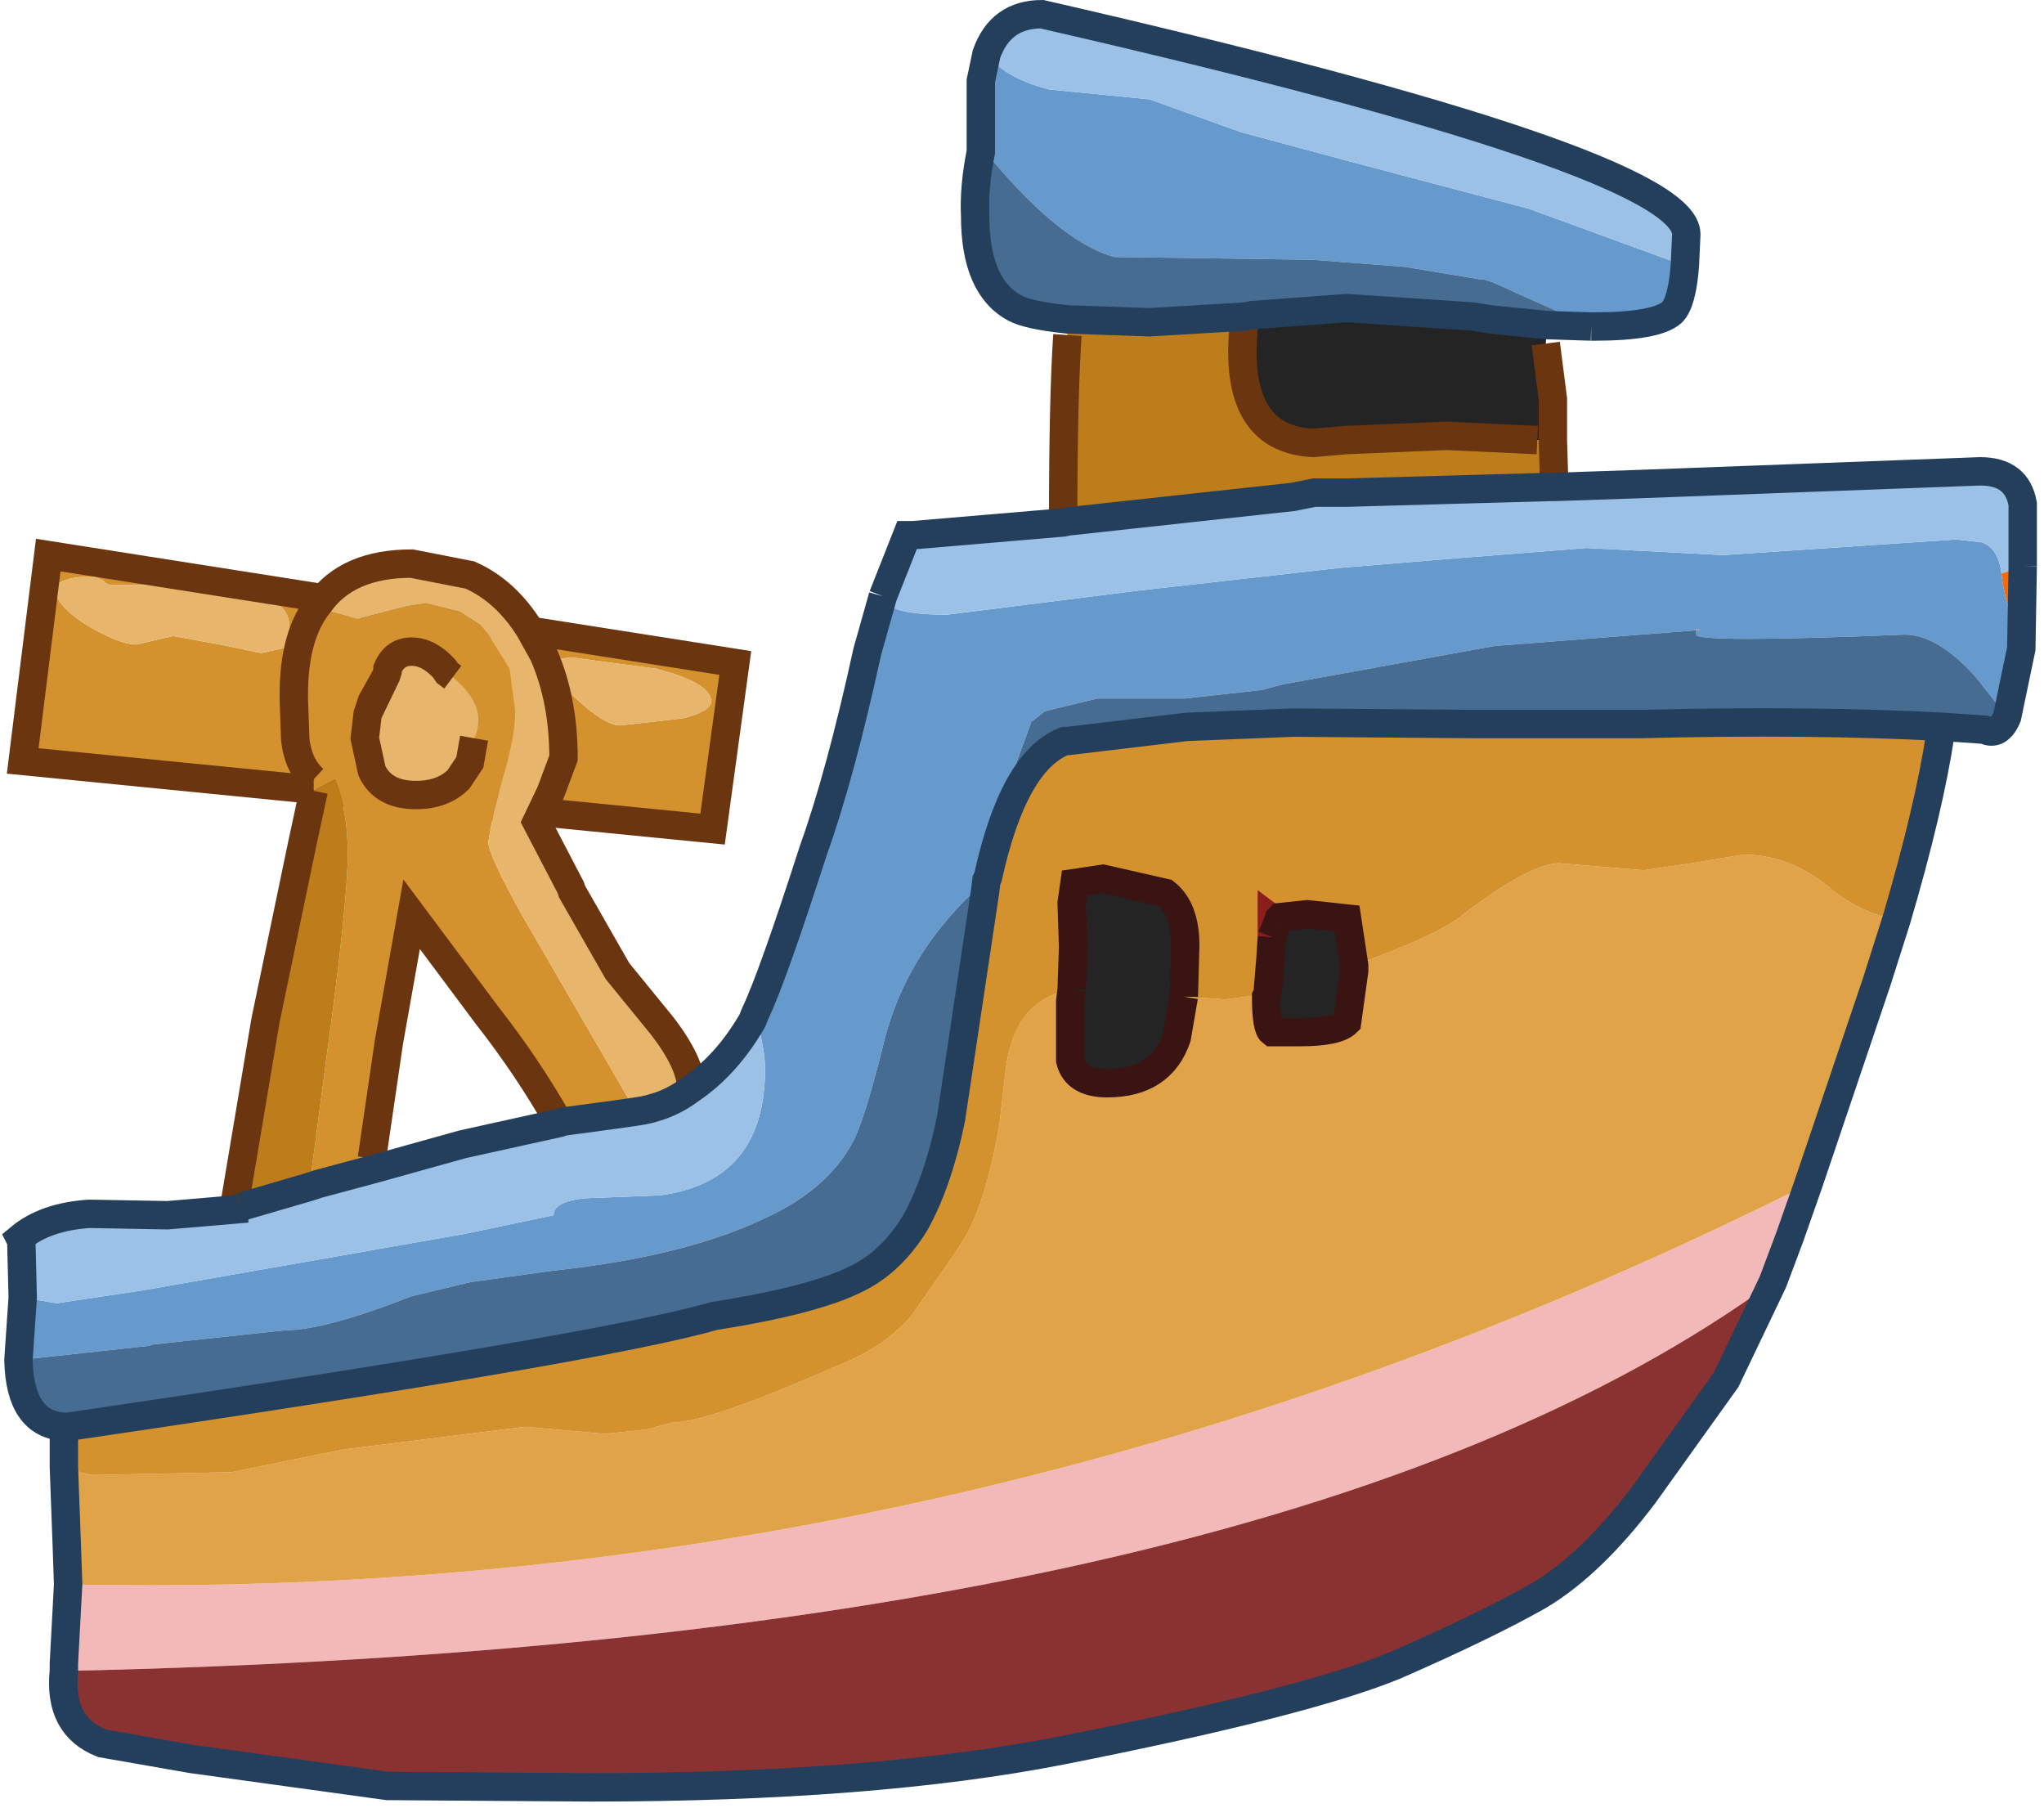 <?xml version="1.0" encoding="utf-8"?>
<svg version="1.1" id="Layer_1"
xmlns="http://www.w3.org/2000/svg"
xmlns:xlink="http://www.w3.org/1999/xlink"
xmlns:author="http://www.sothink.com"
width="72px" height="64px"
xml:space="preserve">
<g id="158" transform="matrix(1, 0, 0, 1, 31.2, 59)">
<path style="fill:#CD6464;fill-opacity:1" d="M-16.3,-32.45Q-17.15 -32.45 -17.5 -33.7L-17.7 -34.85Q-17.7 -36.55 -16.45 -35.95Q-15.2 -35.3 -15.2 -33.95Q-15.2 -32.45 -16.3 -32.45" />
<path style="fill:#D4922E;fill-opacity:1" d="M-15.2,-33.95Q-15.2 -35.3 -16.45 -35.95Q-17.7 -36.55 -17.7 -34.85L-17.5 -33.7Q-17.15 -32.45 -16.3 -32.45Q-15.2 -32.45 -15.2 -33.95M-11.75,-35.75L-11.85 -35.35Q-10.1 -33.45 -9.35 -33.45L-7.15 -33.7Q-6.15 -33.95 -6.15 -34.3Q-6.15 -34.95 -8.1 -35.45L-11.1 -35.85L-11.75 -35.75M-6.1,-29.8L-30.4 -32.2L-29.5 -39.45L-5.3 -35.65L-6.1 -29.8M-23.85,-38.1L-25.9 -38.4L-27.25 -38.4Q-27.45 -38.4 -27.55 -38.55L-27.9 -38.7Q-29 -38.7 -29.3 -38.3Q-29.2 -37.6 -28 -36.9Q-26.95 -36.3 -26.4 -36.3L-25.1 -36.6L-23.45 -36.3L-22 -36L-21.1 -36.2L-21 -36.85Q-21 -37.75 -21.9 -37.85L-23.85 -38.1" />
<path style="fill:#E7B66C;fill-opacity:1" d="M-11.1,-35.85L-8.1 -35.45Q-6.15 -34.95 -6.15 -34.3Q-6.15 -33.95 -7.15 -33.7L-9.35 -33.45Q-10.1 -33.45 -11.85 -35.35L-11.75 -35.75L-11.1 -35.85M-21.9,-37.85Q-21 -37.75 -21 -36.85L-21.1 -36.2L-22 -36L-23.45 -36.3L-25.1 -36.6L-26.4 -36.3Q-26.95 -36.3 -28 -36.9Q-29.2 -37.6 -29.3 -38.3Q-29 -38.7 -27.9 -38.7L-27.55 -38.55Q-27.45 -38.4 -27.25 -38.4L-25.9 -38.4L-23.85 -38.1L-21.9 -37.85" />
<path style="fill:none;stroke-width:1;stroke-linecap:butt;stroke-linejoin:miter;stroke-miterlimit:3;stroke:#6B3510;stroke-opacity:1" d="M-5.3,-35.65L-29.5 -39.45L-30.4 -32.2L-6.1 -29.8L-5.3 -35.65z" />
<path style="fill:#FF6600;fill-opacity:1" d="M39.3,-38.8L40.05 -39.05L40 -36.15Q39.4 -37.85 39.3 -38.8M28.55,-36.8L28.55 -36.85L28.75 -36.8L28.55 -36.8" />
<path style="fill:#F3B9B9;fill-opacity:1" d="M-28.95,-0.15L-28.95 -0.4L-28.8 -3.2Q3 -2.5 32.5 -17.3L31.85 -15.45L31.25 -13.85Q13.7 -1.05 -28.95 -0.15" />
<path style="fill:#8A3131;fill-opacity:1" d="M31.25,-13.85L29.6 -10.4L26.7 -6.35Q24.85 -3.9 23 -2.8Q21.15 -1.75 17.95 -0.35Q14.8 0.95 6.2 2.65Q-0.45 3.95 -10.4 3.95L-17.55 3.9L-24.45 2.95L-27.6 2.4Q-29.15 1.8 -28.95 -0.15Q13.7 -1.05 31.25 -13.85" />
<path style="fill:#E07D7D;fill-opacity:1" d="M27.95,-49.7L27.85 -49.75L28.2 -50.75L27.95 -49.7" />
<path style="fill:#E0A348;fill-opacity:1" d="M-28.8,-3.2L-28.85 -4.65L-28.95 -7.35Q-28.15 -7.05 -27.9 -7.05L-23.05 -7.15L-19.1 -7.95L-12.7 -8.75L-9.9 -8.5L-8.45 -8.65L-7.5 -8.9Q-6.25 -8.9 -1.7 -10.9Q-0.05 -11.55 0.9 -12.65L2.5 -14.95L2.55 -15.05Q3.45 -16.25 4 -19.35L4.2 -21.1Q4.45 -23.8 6.55 -24.15L6.5 -23.75L6.5 -21.65Q6.7 -20.85 7.8 -20.85Q9.7 -20.85 10.25 -22.45L10.5 -23.9L11.95 -23.8L13.45 -24L13.4 -23.9Q13.4 -22.8 13.6 -22.65L14.6 -22.65Q15.9 -22.65 16.25 -23L16.5 -24.8L16.5 -25Q19.55 -26.1 20.35 -26.8Q22.65 -28.55 23.7 -28.6L26.7 -28.35L28.4 -28.6L30.2 -28.9Q31.9 -28.9 33.35 -27.65Q34.35 -26.85 35.6 -26.6L34.9 -24.4L32.5 -17.3Q3 -2.5 -28.8 -3.2" />
<path style="fill:#D4922E;fill-opacity:1" d="M4.2,-21.1L4 -19.35Q3.45 -16.25 2.55 -15.05L2.5 -14.95L0.9 -12.65Q-0.05 -11.55 -1.7 -10.9Q-6.25 -8.9 -7.5 -8.9L-8.45 -8.65L-9.9 -8.5L-12.7 -8.75L-19.1 -7.95L-23.05 -7.15L-27.9 -7.05Q-28.15 -7.05 -28.95 -7.35L-28.95 -8.75L-28.8 -8.75Q-10.05 -11.5 -6.05 -12.65Q-2.55 -13.2 -1.05 -13.95Q0.2 -14.55 1.05 -15.95Q1.85 -17.4 2.3 -19.6L3.5 -27.6L3.55 -28L3.6 -28.1Q4.5 -32.2 6.3 -32.9L6.4 -32.9L10.6 -33.4L14.35 -33.55L20.65 -33.5L26.6 -33.5Q32.6 -33.65 37.25 -33.4L37.15 -33.15Q36.75 -30.5 35.6 -26.6Q34.35 -26.85 33.35 -27.65Q31.9 -28.9 30.2 -28.9L28.4 -28.6L26.7 -28.35L23.7 -28.6Q22.65 -28.55 20.35 -26.8Q19.55 -26.1 16.5 -25L16.25 -26.65L14.85 -26.8L13.9 -26.7L13.85 -26.65L13.8 -26.5L13.6 -26.65L13.6 -26L13.55 -25.2L13.45 -24L11.95 -23.8L10.5 -23.9L10.55 -25.7Q10.55 -27 9.85 -27.55L7.65 -28.05L6.65 -27.9L6.55 -27.2L6.6 -25.65L6.55 -24.15Q4.45 -23.8 4.2 -21.1M-9.5,-19.75L-11.35 -19.5L-11.5 -19.45Q-12.6 -21.4 -14.05 -23.25L-16.7 -26.8L-17.5 -22.3L-18.1 -18.2L-17.95 -17.85L-20 -17.3L-20.3 -17.2L-19.7 -21.75Q-18.95 -27.2 -18.95 -28.95Q-18.95 -30.45 -19.4 -31.55L-20.15 -31.15L-20.15 -31.55Q-20.7 -32.05 -20.8 -32.95L-20.85 -34.35L-20.85 -34.55Q-20.85 -36.65 -19.95 -37.75L-19.55 -37.45L-18.6 -37.2L-16.85 -37.65L-16.2 -37.75L-15 -37.45L-14.3 -37L-14 -36.65L-13.25 -35.45L-13.05 -33.95Q-13.05 -33.15 -13.4 -31.9L-13.5 -31.55L-13.8 -30.45L-14 -29.35Q-14 -28.9 -12.8 -26.75L-8.8 -19.85L-9.5 -19.75M-18.1,-34.3L-18.25 -33.85L-18.35 -33L-18.1 -31.85Q-17.7 -31 -16.55 -31Q-15.6 -31 -15.05 -31.55L-14.65 -32.15L-14.5 -33Q-14.35 -33.25 -14.35 -33.65Q-14.35 -34.4 -15.25 -35.15L-15.45 -35.3L-15.55 -35.45Q-16.1 -36.05 -16.7 -36.05Q-17.3 -36.05 -17.55 -35.45L-17.55 -35.35L-17.6 -35.2L-18.1 -34.3" />
<path style="fill:#252424;fill-opacity:1" d="M19.75,-43.65L16.2 -43.5L15.05 -43.4Q12.1 -43.55 12.65 -47.85L12.9 -47.9L16.25 -48.15L20.7 -47.85L21.3 -47.75L23.3 -47.55L23.25 -46.9L23.5 -44.95L23.5 -43.5L22.95 -43.5L19.75 -43.65M10.25,-22.45Q9.7 -20.85 7.8 -20.85Q6.7 -20.85 6.5 -21.65L6.5 -23.75L6.55 -24.15L6.6 -25.65L6.55 -27.2L6.65 -27.9L7.65 -28.05L9.85 -27.55Q10.55 -27 10.55 -25.7L10.5 -23.9L10.25 -22.45M13.8,-26.5L13.85 -26.65L13.9 -26.7L14.85 -26.8L16.25 -26.65L16.5 -25L16.5 -24.8L16.25 -23Q15.9 -22.65 14.6 -22.65L13.6 -22.65Q13.4 -22.8 13.4 -23.9L13.45 -24L13.55 -25.2L13.6 -26L13.8 -26.5" />
<path style="fill:#6699CC;fill-opacity:1" d="M28.2,-50.75L28.15 -49.65Q28.05 -48.35 27.7 -48Q27.15 -47.5 24.95 -47.5L24.85 -47.5L21.4 -49.05L21.1 -49.15L21 -49.15L18.3 -49.6L15.05 -49.85L8.05 -49.95Q6.05 -50.5 3.35 -53.85L3.35 -56.15L3.55 -57.1Q4.2 -56.25 5.75 -55.85L9.3 -55.5L12.5 -54.35L16.4 -53.3L22.65 -51.65L27.85 -49.75L27.95 -49.7L28.2 -50.75M-0.1,-22.15Q-0.75 -19.55 -1.15 -18.8Q-2.05 -17.1 -4.25 -16.1Q-7.05 -14.75 -11.7 -14.25L-14.6 -13.85L-16.7 -13.35Q-19.75 -12.15 -21.15 -12.15L-25.8 -11.65L-25.95 -11.6L-30.55 -11.1L-30.4 -13.3L-29.2 -13.1L-26.2 -13.55L-20.2 -14.6L-14.8 -15.55L-11.7 -16.2Q-11.7 -16.7 -10.55 -16.8L-7.95 -16.9Q-4.25 -17.4 -4.25 -21.35Q-4.25 -22.05 -4.6 -23.3Q-4 -24.55 -2.55 -29.05Q-1.6 -31.7 -0.65 -36.05L-0.1 -38L0.05 -37.75Q0.4 -37.35 2.15 -37.35L8.9 -38.2L16 -39L20.25 -39.35L24.7 -39.7L29.5 -39.45L37.7 -40L38.6 -39.9Q39.2 -39.7 39.3 -38.8Q39.4 -37.85 40 -36.15L39.5 -33.75L38.4 -35.15Q37.05 -36.65 35.9 -36.65Q28.55 -36.35 28.55 -36.65L28.55 -36.8L21.45 -36.25L14 -34.9L13.25 -34.7L10.55 -34.4L10.15 -34.4L7.45 -34.4L5.6 -33.95L5.1 -33.55L5.1 -33.5L4.15 -30.9L3.55 -28.7L3.6 -28.1L3.55 -28Q0.7 -25.55 -0.1 -22.15M28.75,-36.8L28.55 -36.85L28.55 -36.8L28.75 -36.8" />
<path style="fill:#9BC1E7;fill-opacity:1" d="M27.85,-49.75L22.65 -51.65L16.4 -53.3L12.5 -54.35L9.3 -55.5L5.75 -55.85Q4.2 -56.25 3.55 -57.1Q4.05 -58.5 5.5 -58.5Q28.2 -53.3 28.2 -50.75L27.85 -49.75M39.3,-38.8Q39.2 -39.7 38.6 -39.9L37.7 -40L29.5 -39.45L24.7 -39.7L20.25 -39.35L16 -39L8.9 -38.2L2.15 -37.35Q0.4 -37.35 0.05 -37.75L-0.1 -38L0.75 -40.15L0.95 -40.15L6.25 -40.6L6.5 -40.65L6.55 -40.65L14.35 -41.5L15.1 -41.65L16.25 -41.65L23.4 -41.85L23.55 -41.85L26.5 -41.95L38.55 -42.4Q39.85 -42.4 40.05 -41.25L40.05 -39.05L39.3 -38.8M-11.5,-19.45L-11.35 -19.5L-9.5 -19.75L-8.8 -19.85Q-7.7 -20 -6.85 -20.65Q-5.6 -21.5 -4.7 -23.05L-4.6 -23.3Q-4.25 -22.05 -4.25 -21.35Q-4.25 -17.4 -7.95 -16.9L-10.55 -16.8Q-11.7 -16.7 -11.7 -16.2L-14.8 -15.55L-20.2 -14.6L-26.2 -13.55L-29.2 -13.1L-30.4 -13.3L-30.45 -15.3L-30.5 -15.4Q-29.6 -16.15 -28.05 -16.25L-25.3 -16.2L-22.95 -16.4L-22.7 -16.5L-20.3 -17.2L-20 -17.3L-17.95 -17.85L-14.9 -18.7L-11.5 -19.45" />
<path style="fill:#476C91;fill-opacity:1" d="M8.05,-49.95L15.05 -49.85L18.3 -49.6L21 -49.15L21.1 -49.15L21.4 -49.05L24.85 -47.5L23.3 -47.55L21.3 -47.75L20.7 -47.85L16.25 -48.15L12.9 -47.9L12.65 -47.85L9.3 -47.65L6.4 -47.75Q5 -47.9 4.55 -48.15Q3.15 -48.9 3.15 -51.4Q3.1 -52.4 3.35 -53.65L3.35 -53.85Q6.05 -50.5 8.05 -49.95M28.55,-36.8L28.55 -36.65Q28.55 -36.35 35.9 -36.65Q37.05 -36.65 38.4 -35.15L39.5 -33.75Q39.2 -33.05 38.7 -33.3L37.25 -33.4Q32.6 -33.65 26.6 -33.5L20.65 -33.5L14.35 -33.55L10.6 -33.4L6.4 -32.9L6.3 -32.9Q4.5 -32.2 3.6 -28.1L3.55 -28.7L4.15 -30.9L5.1 -33.5L5.1 -33.55L5.6 -33.95L7.45 -34.4L10.15 -34.4L10.55 -34.4L13.25 -34.7L14 -34.9L21.45 -36.25L28.55 -36.8M3.55,-28L3.5 -27.6L2.3 -19.6Q1.85 -17.4 1.05 -15.95Q0.2 -14.55 -1.05 -13.95Q-2.55 -13.2 -6.05 -12.65Q-10.05 -11.5 -28.8 -8.75L-28.95 -8.75Q-30.5 -8.85 -30.55 -11.1L-25.95 -11.6L-25.8 -11.65L-21.15 -12.15Q-19.75 -12.15 -16.7 -13.35L-14.6 -13.85L-11.7 -14.25Q-7.05 -14.75 -4.25 -16.1Q-2.05 -17.1 -1.15 -18.8Q-0.75 -19.55 -0.1 -22.15Q0.7 -25.55 3.55 -28" />
<path style="fill:#E7B66C;fill-opacity:1" d="M-8.8,-19.85L-12.8 -26.75Q-14 -28.9 -14 -29.35L-13.8 -30.45L-13.5 -31.55L-13.4 -31.9Q-13.05 -33.15 -13.05 -33.95L-13.25 -35.45L-14 -36.65L-14.3 -37L-15 -37.45L-16.2 -37.75L-16.85 -37.65L-18.6 -37.2L-19.55 -37.45L-19.95 -37.75Q-18.95 -39.15 -16.7 -39.15L-14.65 -38.75Q-13.4 -38.2 -12.55 -36.85L-12.05 -35.95Q-11.35 -34.35 -11.35 -32.3L-11.8 -31.1L-12.3 -30.05L-11.1 -27.75L-11.05 -27.6L-9.45 -24.8L-7.9 -22.9Q-6.85 -21.55 -6.85 -20.65Q-7.7 -20 -8.8 -19.85M-17.6,-35.2L-17.55 -35.35L-17.55 -35.45Q-17.3 -36.05 -16.7 -36.05Q-16.1 -36.05 -15.55 -35.45L-15.45 -35.3L-15.25 -35.15Q-14.35 -34.4 -14.35 -33.65Q-14.35 -33.25 -14.5 -33L-14.65 -32.15L-15.05 -31.55Q-15.6 -31 -16.55 -31Q-17.7 -31 -18.1 -31.85L-18.35 -33L-18.25 -33.85L-17.6 -35.2" />
<path style="fill:#BD7D1B;fill-opacity:1" d="M6.25,-40.65Q6.25 -45 6.4 -47.2L6.4 -47.75L9.3 -47.65L12.65 -47.85Q12.1 -43.55 15.05 -43.4L16.2 -43.5L19.75 -43.65L22.95 -43.5L23.5 -43.5L23.55 -41.85L23.4 -41.85L16.25 -41.65L15.1 -41.65L14.35 -41.5L6.55 -40.65L6.5 -40.65L6.25 -40.65M-22.7,-16.5L-22.95 -16.5L-21.85 -23.05L-20.55 -29.3L-20.15 -31.15L-19.4 -31.55Q-18.95 -30.45 -18.95 -28.95Q-18.95 -27.2 -19.7 -21.75L-20.3 -17.2L-22.7 -16.5" />
<path style="fill:none;stroke-width:1;stroke-linecap:butt;stroke-linejoin:miter;stroke-miterlimit:3;stroke:#8C1D1D;stroke-opacity:1" d="M13.6,-26L13.6 -26.65L13.8 -26.5" />
<path style="fill:none;stroke-width:1;stroke-linecap:butt;stroke-linejoin:miter;stroke-miterlimit:3;stroke:#6B3510;stroke-opacity:1" d="M-22.95,-16.5L-21.85 -23.05L-20.55 -29.3L-20.15 -31.15M-20.15,-31.55Q-20.7 -32.05 -20.8 -32.95L-20.85 -34.35L-20.85 -34.55Q-20.85 -36.65 -19.95 -37.75Q-18.95 -39.15 -16.7 -39.15L-14.65 -38.75Q-13.4 -38.2 -12.55 -36.85L-12.05 -35.95Q-11.35 -34.35 -11.35 -32.3L-11.8 -31.1L-12.3 -30.05L-11.1 -27.75L-11.05 -27.6L-9.45 -24.8L-7.9 -22.9Q-6.85 -21.55 -6.85 -20.65M23.25,-46.9L23.5 -44.95L23.5 -43.5L23.55 -41.85M12.65,-47.85Q12.1 -43.55 15.05 -43.4L16.2 -43.5L19.75 -43.65L22.95 -43.5M6.25,-40.6L6.25 -40.65Q6.25 -45 6.4 -47.2M-15.25,-35.15L-15.45 -35.3L-15.55 -35.45Q-16.1 -36.05 -16.7 -36.05Q-17.3 -36.05 -17.55 -35.45L-17.55 -35.35L-17.6 -35.2L-18.25 -33.85L-18.35 -33L-18.1 -31.85Q-17.7 -31 -16.55 -31Q-15.6 -31 -15.05 -31.55L-14.65 -32.15L-14.5 -33M-18.25,-33.85L-18.1 -34.3L-17.6 -35.2M-18.1,-18.2L-17.5 -22.3L-16.7 -26.8L-14.05 -23.25Q-12.6 -21.4 -11.5 -19.45" />
<path style="fill:none;stroke-width:1;stroke-linecap:butt;stroke-linejoin:miter;stroke-miterlimit:3;stroke:#3A1313;stroke-opacity:1" d="M6.55,-24.15L6.6 -25.65L6.55 -27.2L6.65 -27.9L7.65 -28.05L9.85 -27.55Q10.55 -27 10.55 -25.7L10.5 -23.9M13.8,-26.5L13.85 -26.65L13.9 -26.7L14.85 -26.8L16.25 -26.65L16.5 -25L16.5 -24.8L16.25 -23Q15.9 -22.65 14.6 -22.65L13.6 -22.65Q13.4 -22.8 13.4 -23.9L13.45 -24L13.55 -25.2L13.6 -26M13.8,-26.5L13.6 -26M6.55,-24.15L6.5 -23.75L6.5 -21.65Q6.7 -20.85 7.8 -20.85Q9.7 -20.85 10.25 -22.45L10.5 -23.9" />
<path style="fill:none;stroke-width:1;stroke-linecap:butt;stroke-linejoin:miter;stroke-miterlimit:3;stroke:#233F5B;stroke-opacity:1" d="M3.35,-53.85L3.35 -53.65Q3.1 -52.4 3.15 -51.4Q3.15 -48.9 4.55 -48.15Q5 -47.9 6.4 -47.75L9.3 -47.65L12.65 -47.85L12.9 -47.9L16.25 -48.15L20.7 -47.85L21.3 -47.75L23.3 -47.55L24.85 -47.5M3.35,-53.85L3.35 -56.15L3.55 -57.1Q4.05 -58.5 5.5 -58.5Q28.2 -53.3 28.2 -50.75L28.15 -49.65Q28.05 -48.35 27.7 -48Q27.15 -47.5 24.95 -47.5L24.85 -47.5M40.05,-39.05L40.05 -41.25Q39.85 -42.4 38.55 -42.4L26.5 -41.95L23.55 -41.85L23.4 -41.85L16.25 -41.65L15.1 -41.65L14.35 -41.5L6.55 -40.65L6.5 -40.65L6.25 -40.6L0.95 -40.15L0.75 -40.15L-0.1 -38M40.05,-39.05L40 -36.15L39.5 -33.75Q39.2 -33.05 38.7 -33.3L37.25 -33.4Q32.6 -33.65 26.6 -33.5L20.65 -33.5L14.35 -33.55L10.6 -33.4L6.4 -32.9L6.3 -32.9Q4.5 -32.2 3.6 -28.1L3.55 -28L3.5 -27.6L2.3 -19.6Q1.85 -17.4 1.05 -15.95Q0.2 -14.55 -1.05 -13.95Q-2.55 -13.2 -6.05 -12.65Q-10.05 -11.5 -28.8 -8.75L-28.95 -8.75M37.15,-33.15Q36.75 -30.5 35.6 -26.6L34.9 -24.4L32.5 -17.3L31.85 -15.45L31.25 -13.85L29.6 -10.4L26.7 -6.35Q24.85 -3.9 23 -2.8Q21.15 -1.75 17.95 -0.35Q14.8 0.95 6.2 2.65Q-0.45 3.95 -10.4 3.95L-17.55 3.9L-24.45 2.95L-27.6 2.4Q-29.15 1.8 -28.95 -0.15L-28.95 -0.4L-28.8 -3.2L-28.85 -4.65L-28.95 -7.35L-28.95 -8.75Q-30.5 -8.85 -30.55 -11.1L-30.4 -13.3L-30.45 -15.3L-30.5 -15.4Q-29.6 -16.15 -28.05 -16.25L-25.3 -16.2L-22.95 -16.4L-22.95 -16.5M-22.7,-16.5L-20.3 -17.2L-20 -17.3L-17.95 -17.85L-14.9 -18.7L-11.5 -19.45L-11.35 -19.5L-9.5 -19.75L-8.8 -19.85Q-7.7 -20 -6.85 -20.65Q-5.6 -21.5 -4.7 -23.05L-4.6 -23.3Q-4 -24.55 -2.55 -29.05Q-1.6 -31.7 -0.65 -36.05L-0.1 -38M-22.7,-16.5L-22.95 -16.4" />
</g>
</svg>
